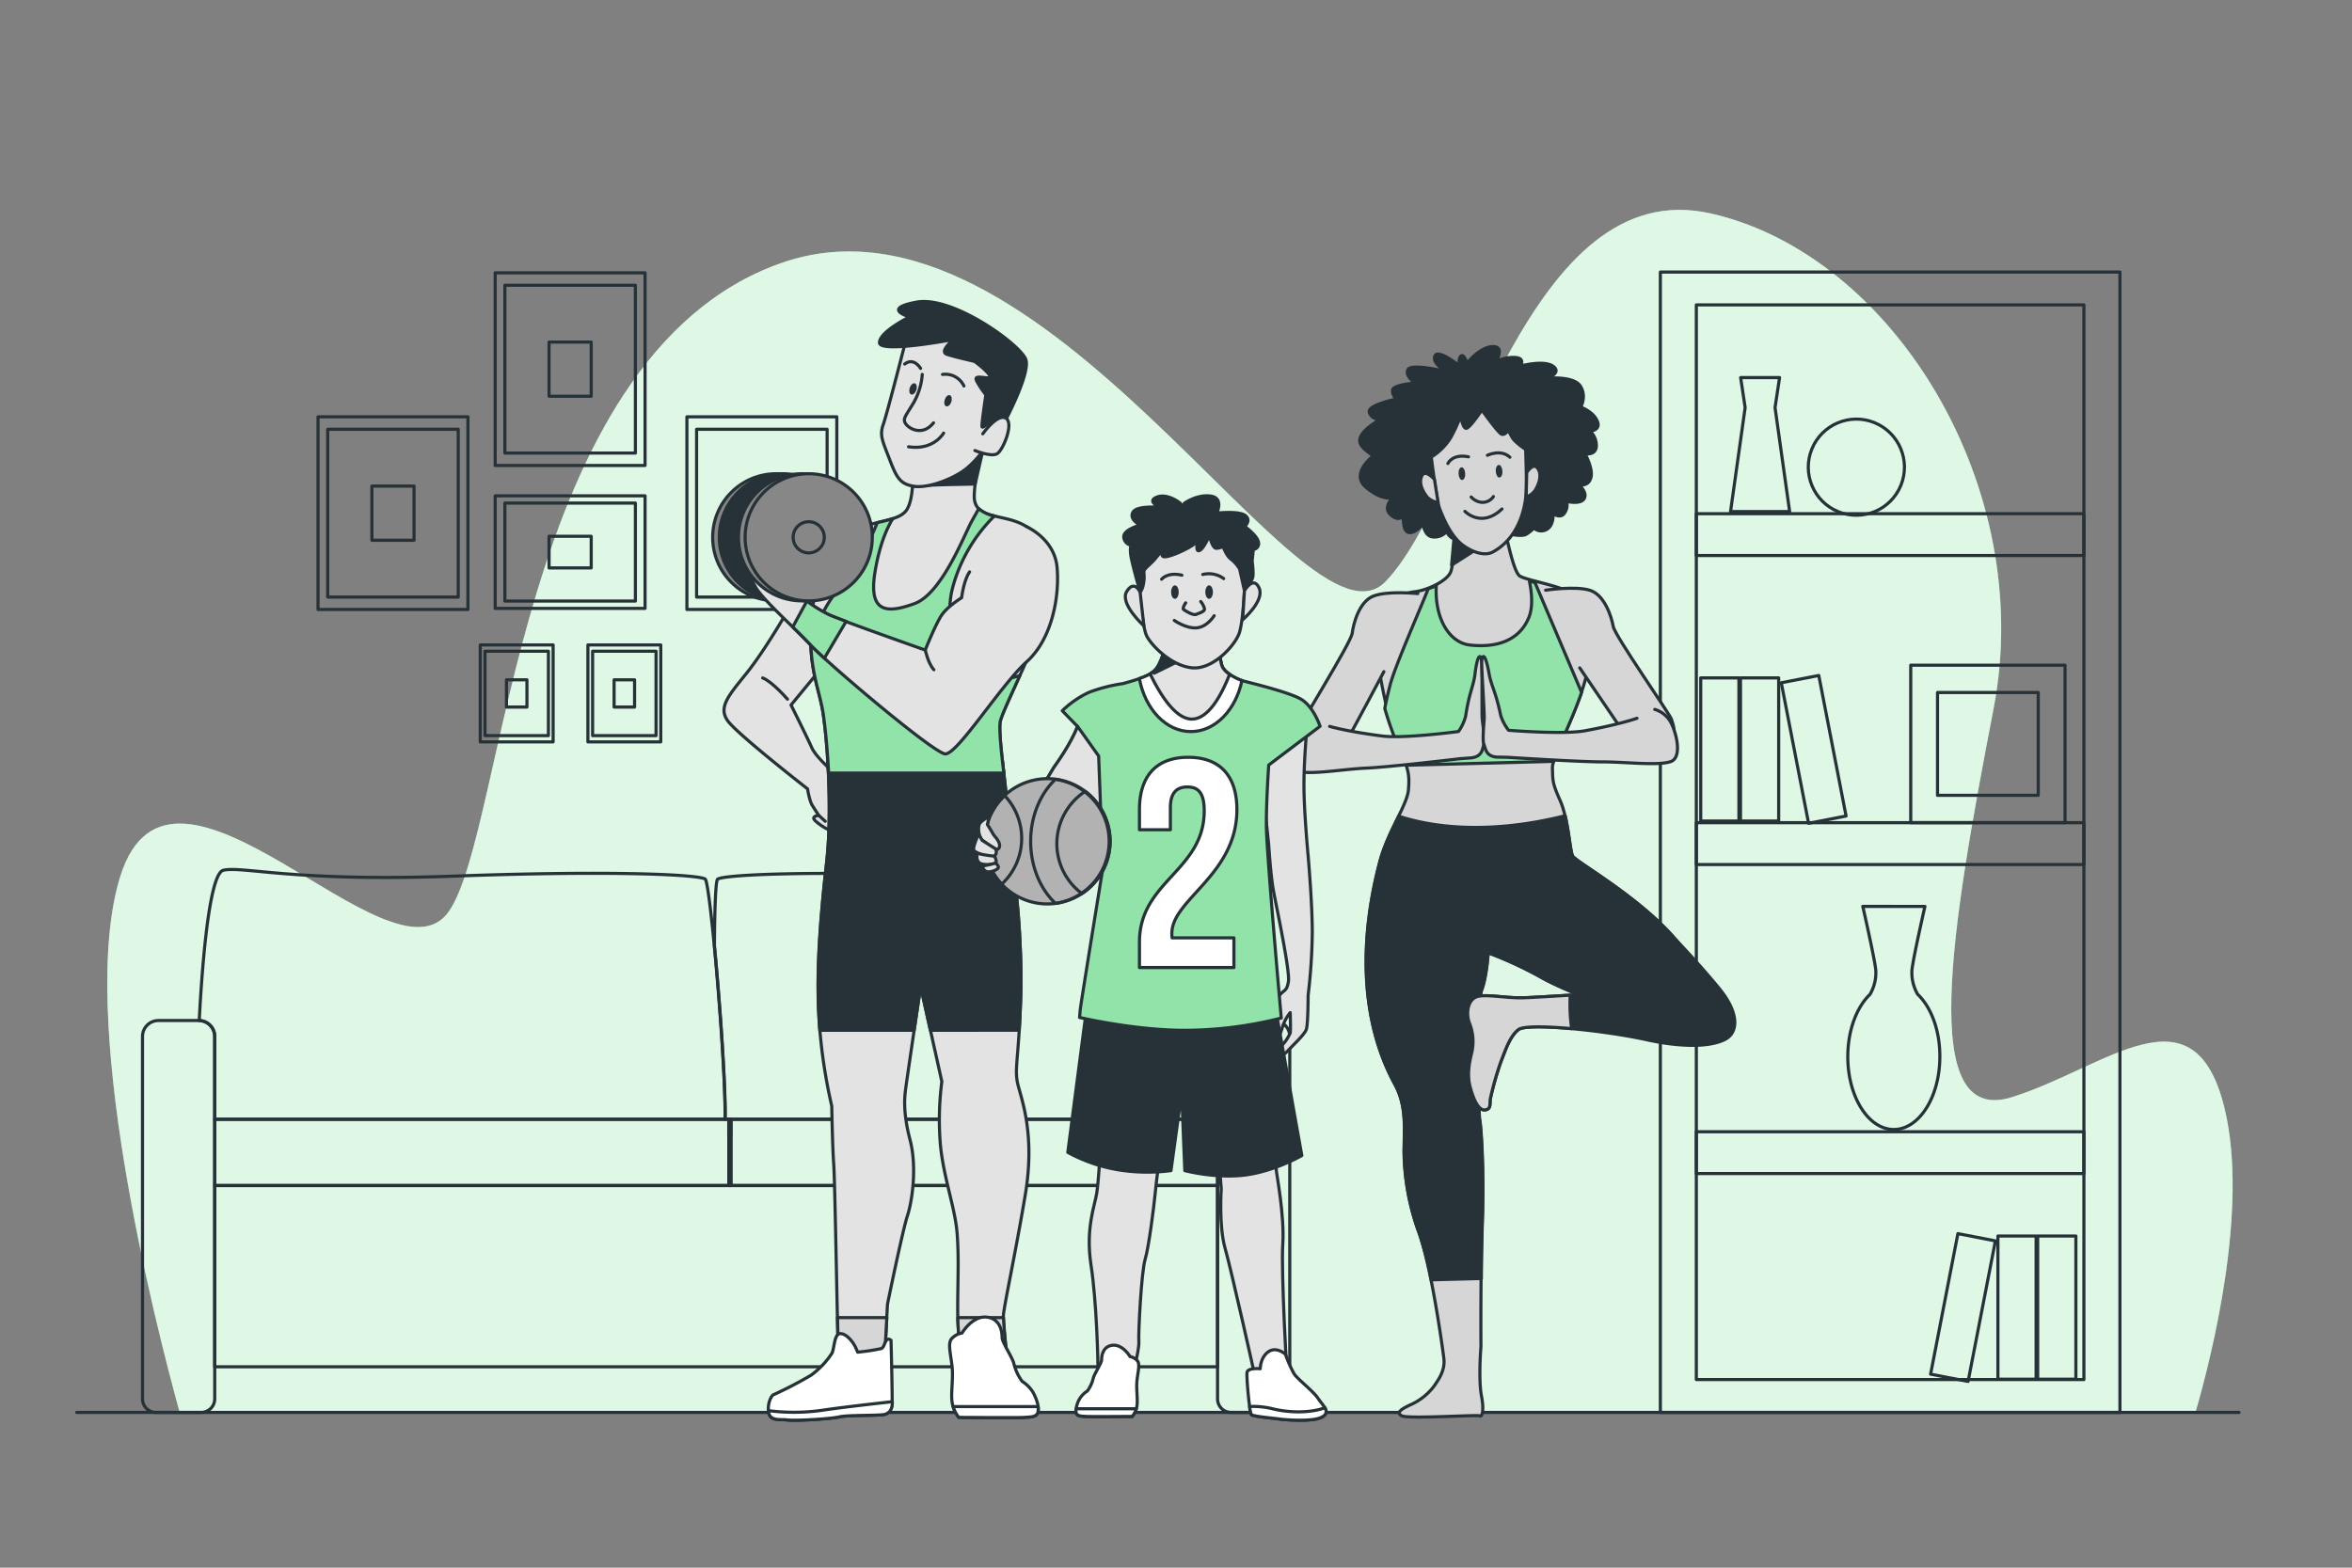 <svg xmlns="http://www.w3.org/2000/svg" viewBox="0 0 750 500"><rect x="0" y="0" width="750" height="500" fill="#808080" stroke="none"/><g id="freepik--background-simple--inject-21"><path d="M700.08,450.48c5.23-18.06,17-64.78,9.33-96.78-9.69-40.4-37.81-13.15-67.88-3.76s-19.39-53.55-5.81-124-32-144.7-90.19-157.86-77.64,90.62-103.76,117.45S333.16,54,248.8,84,161.52,264.44,143.1,290.75,54.86,226.86,38.37,279.47c-13.92,44.44,10.88,141.79,18.93,171Z" style="fill:#92E3A9"></path><path d="M700.08,450.48c5.23-18.06,17-64.78,9.33-96.78-9.69-40.4-37.81-13.15-67.88-3.76s-19.39-53.55-5.81-124-32-144.7-90.19-157.86-77.64,90.62-103.76,117.45S333.16,54,248.8,84,161.52,264.44,143.1,290.75,54.86,226.86,38.37,279.47c-13.92,44.44,10.88,141.79,18.93,171Z" style="fill:#fff;opacity:0.7"></path></g><g id="freepik--Floor--inject-21"><line x1="24.47" y1="450.48" x2="713.97" y2="450.48" style="fill:none;stroke:#263238;stroke-linecap:round;stroke-linejoin:round"></line></g><g id="freepik--Shelf--inject-21"><path d="M529.45,86.77V450.48H676V86.77ZM664.51,440H540.92V97.24H664.51Z" style="fill:none;stroke:#263238;stroke-linecap:round;stroke-linejoin:round"></path><polygon points="570.68 163.17 566.01 129.92 566.03 129.92 567.46 120.43 555.05 120.43 556.48 129.92 556.5 129.92 551.83 163.17 570.68 163.17" style="fill:none;stroke:#263238;stroke-linecap:round;stroke-linejoin:round"></polygon><circle cx="591.95" cy="148.99" r="15.33" transform="translate(229.66 640.27) rotate(-67.72)" style="fill:none;stroke:#263238;stroke-linecap:round;stroke-linejoin:round"></circle><rect x="609.29" y="212.15" width="49.21" height="50.22" style="fill:none;stroke:#263238;stroke-linecap:round;stroke-linejoin:round"></rect><rect x="617.83" y="220.87" width="32.12" height="32.79" style="fill:none;stroke:#263238;stroke-linecap:round;stroke-linejoin:round"></rect><rect x="542.32" y="216.21" width="12.18" height="45.66" style="fill:none;stroke:#263238;stroke-linecap:round;stroke-linejoin:round"></rect><rect x="555" y="216.21" width="12.18" height="45.66" style="fill:none;stroke:#263238;stroke-linecap:round;stroke-linejoin:round"></rect><rect x="572.25" y="216.21" width="12.18" height="45.66" transform="translate(-34.96 114.61) rotate(-10.99)" style="fill:none;stroke:#263238;stroke-linecap:round;stroke-linejoin:round"></rect><rect x="649.77" y="394.23" width="12.18" height="45.66" transform="translate(1311.72 834.11) rotate(180)" style="fill:none;stroke:#263238;stroke-linecap:round;stroke-linejoin:round"></rect><rect x="637.09" y="394.23" width="12.18" height="45.66" transform="translate(1286.36 834.11) rotate(180)" style="fill:none;stroke:#263238;stroke-linecap:round;stroke-linejoin:round"></rect><rect x="619.84" y="394.23" width="12.18" height="45.66" transform="translate(1160.9 945.76) rotate(-169.01)" style="fill:none;stroke:#263238;stroke-linecap:round;stroke-linejoin:round"></rect><path d="M611.5,317.12a13.68,13.68,0,0,1-1.82-7.79c.46-4.14,4.14-20.24,4.14-20.24H594s3.68,16.1,4.14,20.24a13.68,13.68,0,0,1-1.84,7.82h0c-4.25,4.07-7.08,11.44-7.08,19.87,0,12.82,6.57,23.22,14.67,23.22s14.68-10.4,14.68-23.22C618.62,328.58,615.77,321.19,611.5,317.12Z" style="fill:none;stroke:#263238;stroke-linecap:round;stroke-linejoin:round"></path><rect x="540.92" y="163.83" width="123.59" height="13.35" style="fill:none;stroke:#263238;stroke-linecap:round;stroke-linejoin:round"></rect><rect x="540.92" y="262.39" width="123.59" height="13.35" style="fill:none;stroke:#263238;stroke-linecap:round;stroke-linejoin:round"></rect><rect x="540.92" y="360.95" width="123.59" height="13.35" style="fill:none;stroke:#263238;stroke-linecap:round;stroke-linejoin:round"></rect></g><g id="freepik--Sofa--inject-21"><rect x="68.47" y="356.97" width="163.95" height="21.15" style="fill:none;stroke:#263238;stroke-linecap:round;stroke-linejoin:round"></rect><path d="M390.18,326.59a5.06,5.06,0,0,0-1.93,4V357h-157c.17-10.89-1.64-36.69-3.43-55.34.06-11.83.39-20.78,1-21.25,1.88-1.41,29.13-2.82,80.35-.94s67.19-3.29,73.3-1.88C387.33,278.69,389.51,313,390.18,326.59Z" style="fill:none;stroke:#263238;stroke-linecap:round;stroke-linejoin:round"></path><path d="M231.2,357H68.47V330.58a5.08,5.08,0,0,0-4.94-5.08c.74-14.25,2.93-46.84,7.7-47.94,6.11-1.41,22.08,3.76,73.3,1.88s78.47-.47,80.35.94c.62.47,1.75,9.42,2.89,21.25C229.56,320.28,231.37,346.08,231.2,357Z" style="fill:none;stroke:#263238;stroke-linecap:round;stroke-linejoin:round"></path><path d="M233,357v5.25h-.61V357Z" style="fill:none;stroke:#263238;stroke-linecap:round;stroke-linejoin:round"></path><rect x="68.47" y="378.12" width="319.78" height="57.8" style="fill:none;stroke:#263238;stroke-linecap:round;stroke-linejoin:round"></rect><rect x="232.42" y="356.97" width="0.61" height="21.15" style="fill:none;stroke:#263238;stroke-linecap:round;stroke-linejoin:round"></rect><rect x="233.03" y="356.97" width="155.22" height="21.15" style="fill:none;stroke:#263238;stroke-linecap:round;stroke-linejoin:round"></rect><rect x="232.42" y="356.97" width="0.61" height="21.15" style="fill:none;stroke:#263238;stroke-linecap:round;stroke-linejoin:round"></rect><path d="M411.28,330.58V446.16a4.32,4.32,0,0,1-4.32,4.32H392.57a4.31,4.31,0,0,1-4.32-4.32V330.58a5.09,5.09,0,0,1,5.09-5.09h12.85A5.09,5.09,0,0,1,411.28,330.58Z" style="fill:none;stroke:#263238;stroke-linecap:round;stroke-linejoin:round"></path><path d="M68.47,330.58V446.16a4.32,4.32,0,0,1-4.32,4.32H49.76a4.31,4.31,0,0,1-4.32-4.32V330.58a5.09,5.09,0,0,1,5.09-5.09h13A5.08,5.08,0,0,1,68.47,330.58Z" style="fill:none;stroke:#263238;stroke-linecap:round;stroke-linejoin:round"></path></g><g id="freepik--Pictures--inject-21"><rect x="157.9" y="87.01" width="47.8" height="61.45" style="fill:none;stroke:#263238;stroke-linecap:round;stroke-linejoin:round"></rect><rect x="160.99" y="90.98" width="41.62" height="53.52" style="fill:none;stroke:#263238;stroke-linecap:round;stroke-linejoin:round"></rect><rect x="175.08" y="109.1" width="13.44" height="17.28" style="fill:none;stroke:#263238;stroke-linecap:round;stroke-linejoin:round"></rect><rect x="101.41" y="132.94" width="47.8" height="61.45" style="fill:none;stroke:#263238;stroke-linecap:round;stroke-linejoin:round"></rect><rect x="104.5" y="136.91" width="41.62" height="53.52" style="fill:none;stroke:#263238;stroke-linecap:round;stroke-linejoin:round"></rect><rect x="118.59" y="155.03" width="13.44" height="17.28" style="fill:none;stroke:#263238;stroke-linecap:round;stroke-linejoin:round"></rect><rect x="219.04" y="132.94" width="47.8" height="61.45" style="fill:none;stroke:#263238;stroke-linecap:round;stroke-linejoin:round"></rect><rect x="222.13" y="136.91" width="41.62" height="53.52" style="fill:none;stroke:#263238;stroke-linecap:round;stroke-linejoin:round"></rect><rect x="236.22" y="155.03" width="13.44" height="17.28" style="fill:none;stroke:#263238;stroke-linecap:round;stroke-linejoin:round"></rect><rect x="157.9" y="158.14" width="47.8" height="35.9" style="fill:none;stroke:#263238;stroke-linecap:round;stroke-linejoin:round"></rect><rect x="160.99" y="160.45" width="41.62" height="31.26" style="fill:none;stroke:#263238;stroke-linecap:round;stroke-linejoin:round"></rect><rect x="175.08" y="171.04" width="13.44" height="10.09" style="fill:none;stroke:#263238;stroke-linecap:round;stroke-linejoin:round"></rect><rect x="183.62" y="209.55" width="30.92" height="23.23" transform="translate(420.25 22.08) rotate(90)" style="fill:none;stroke:#263238;stroke-linecap:round;stroke-linejoin:round"></rect><rect x="185.62" y="211.05" width="26.93" height="20.23" transform="translate(420.25 22.08) rotate(90)" style="fill:none;stroke:#263238;stroke-linecap:round;stroke-linejoin:round"></rect><rect x="194.74" y="217.9" width="8.69" height="6.53" transform="translate(420.25 22.08) rotate(90)" style="fill:none;stroke:#263238;stroke-linecap:round;stroke-linejoin:round"></rect><rect x="149.3" y="209.55" width="30.92" height="23.23" transform="translate(385.93 56.4) rotate(90)" style="fill:none;stroke:#263238;stroke-linecap:round;stroke-linejoin:round"></rect><rect x="151.3" y="211.05" width="26.93" height="20.23" transform="translate(385.93 56.4) rotate(90)" style="fill:none;stroke:#263238;stroke-linecap:round;stroke-linejoin:round"></rect><rect x="160.42" y="217.9" width="8.69" height="6.53" transform="translate(385.93 56.4) rotate(90)" style="fill:none;stroke:#263238;stroke-linecap:round;stroke-linejoin:round"></rect></g><g id="freepik--character-3--inject-21"><path d="M465.56,116.81s-7-5.69-8-3.27,3.71,5,3.71,5-11.27-2.8-12.31-.65,2.36,4.29,2.36,4.29-7.4.47-7.28,2.42a3.26,3.26,0,0,0,1.35,2.65s-9.41,1.91-8.74,4.22,3.42,2.39,3.42,2.39-6.67,3.49-6.48,6.81c.12,2.21,3.59,3.95,4.22,4.81,0,0-7.34,5.56-2.24,9.93s8.57,3.37,8.57,3.37-3.33,3-.7,5.39,4.07.4,4.07.4-.35,4.72,1.64,5.24,4.66-2.64,4.66-2.64.39,4,3.26,4.09a5.11,5.11,0,0,0,4.2-1.7s1.2,2.4,2.62,2.18a4.09,4.09,0,0,0,2.27-1.19s4.64,3.1,9,1.91,5.2-2.3,5.2-2.3,4.77,1.14,6.28.26a10.93,10.93,0,0,0,2.48-2,3.49,3.49,0,0,0,4.2.38c2.26-1.44,1.9-4.95,1.9-4.95s2.6,1.8,3.76-.37a4.3,4.3,0,0,0,.56-3.56s4.64,1.14,5.68-1-2.13-4.69-2.13-4.69a2.72,2.72,0,0,0,4-1.3c1.39-2.83-1.7-8.24-1.7-8.24s3.31.7,3.64-2.19a6.28,6.28,0,0,0-2-5s3.64-.24,2.27-3.28-5.24-4.36-5.24-4.36,2-3.52-.17-6.78-10.6-2.45-10.6-2.45,4.86-1.62,2-3.78-10.44-.11-10.44-.11,1.78-2.73-2.14-2.74-5.77,1.54-5.77,1.54,3.19-5.16-1-5-8.14,5.35-8.14,5.35-1-3.33-2-2.23S465.56,116.81,465.56,116.81Z" style="fill:#263238;stroke:#263238;stroke-linecap:round;stroke-linejoin:round"></path><path d="M464,167.65s-.31,11.36-1.31,14.51-7.78,6.17-11.67,6.58-12.62,4.23-12.54,13.2,4.77,30.76,7.75,37.1,3.28,8.06,2.89,12.87-6.67,13.55-9.16,23c-6.05,23-6.94,49.33,4.85,70.94,3.8,7,2.94,14,2.9,21.62a77.83,77.83,0,0,0,4.8,25.76c3.88,10.7,7.39,35.86,7.9,40s-2.06,7.2-2.91,8.57a19,19,0,0,1-7.2,6c-3.43,1.55-5.32,2.75-3.26,3.78s24.43-.43,24.86,0,1.54-1,.51-6.35-.17-15.77-.17-15.77-.16-22.48.4-40-.46-30.69-.85-32.39-1-37.18.62-41.34,2.09-11.89,2.09-11.89A126.65,126.65,0,0,1,492,312c9.4,5.24,38.32,16,45.5,15.26s8.56-13.77-3.12-27.52-32-24.88-32.95-26.74-1.34-11.8-3.89-17.56-2.39-6.28-2.51-10.56,11.91-24.63,11.7-36-2.54-16.54-5-19.15-14.94-4.61-17.09-6S480.24,170,479.6,168,464,167.65,464,167.65Z" style="fill:#d6d6d6;stroke:#263238;stroke-linecap:round;stroke-linejoin:round"></path><polygon points="475.12 172.44 462.88 180.25 464.01 167.65 475.12 172.44" style="fill:#263238;stroke:#263238;stroke-linecap:round;stroke-linejoin:round"></polygon><path d="M504.33,220.83l-14.87-35.05-1.77-.4c.67,3.15,1.28,8-.17,11.53-3.27,8-11.18,9.64-18.73,8.82C462,205,457.42,197,458,186.79a26.66,26.66,0,0,1-2.58,1C453,194,444.8,212.54,443.29,218.41c-.81,3.13-1.36,5.68-1.72,7.55A112.41,112.41,0,0,0,446.24,239a52.52,52.52,0,0,1,2.15,5.07l47.07-1.24C496.81,238.42,501.42,229.36,504.33,220.83Z" style="fill:#92E3A9;stroke:#263238;stroke-linecap:round;stroke-linejoin:round"></path><path d="M501.47,273c-.68-1.41-1.1-7.46-2.37-12.82-26.83,6.71-45,2.83-53.09.13-2.07,4.28-4.65,9.35-6,14.66-6.05,23-6.94,49.33,4.85,70.94,3.8,7,2.94,14,2.9,21.62a77.83,77.83,0,0,0,4.8,25.76,116.22,116.22,0,0,1,3.82,14.9l16-.42c0-5.94.14-12.37.33-18.26.57-17.51-.46-30.69-.85-32.39s-1-37.18.62-41.34,2.09-11.89,2.09-11.89A126.65,126.65,0,0,1,492,312c9.4,5.24,38.32,16,45.5,15.26s8.56-13.77-3.12-27.52S502.38,274.85,501.47,273Z" style="fill:#263238;stroke:#263238;stroke-linecap:round;stroke-linejoin:round"></path><path d="M465.81,132.56a48.24,48.24,0,0,1-3.28,7.14,18.81,18.81,0,0,1-6.13,6.07S458.12,159.66,459,162c1.38,3.79,3.71,8.67,6.74,11.28,2.25,1.95,7.07,4.56,10.37,2.73,6.62-3.67,9.75-10.73,10.49-18,.34-3.35-.11-14.68-.11-14.68s-3.32-2.15-4.25-3.75a21.38,21.38,0,0,1-1.27-2.41s-1.12,1.87-2.27,1.25-6.17-7.64-6.17-7.64-3.16,4.77-4.63,5.7S465.81,132.56,465.81,132.56Z" style="fill:#d6d6d6;stroke:#263238;stroke-linecap:round;stroke-linejoin:round"></path><path d="M457.41,152.91s-3-3.55-4.08-1,.76,5.35,1.81,6.67a6.51,6.51,0,0,0,3.44,1.72Z" style="fill:#d6d6d6;stroke:#263238;stroke-linecap:round;stroke-linejoin:round"></path><path d="M486.84,150.71s2.22-3.56,3.62-1.16-.07,5.41-.95,6.85a6.17,6.17,0,0,1-2.85,2.15Z" style="fill:#d6d6d6;stroke:#263238;stroke-linecap:round;stroke-linejoin:round"></path><path d="M469.12,158.51a5.28,5.28,0,0,0,3.34,1.7,4.2,4.2,0,0,0,3.76-1.83" style="fill:none;stroke:#263238;stroke-linecap:round;stroke-linejoin:round"></path><path d="M467.13,163.09s5.26,5.5,11.83-.76" style="fill:none;stroke:#263238;stroke-linecap:round;stroke-linejoin:round"></path><path d="M467.22,151c.07,1.11-.34,2-.93,2.08s-1.12-.83-1.19-1.95.35-2,.93-2.08S467.15,149.87,467.22,151Z" style="fill:#263238"></path><path d="M479.09,150.23c.08,1.11-.34,2-.93,2.08s-1.11-.83-1.19-1.95.35-2,.94-2.08S479,149.12,479.09,150.23Z" style="fill:#263238"></path><path d="M461.7,147.83s1.39-3.18,6.57-2.13" style="fill:none;stroke:#263238;stroke-linecap:round;stroke-linejoin:round"></path><path d="M474.3,145.21s4.23-2.08,7.17.61" style="fill:none;stroke:#263238;stroke-linecap:round;stroke-linejoin:round"></path><path d="M452.11,189.32s-9.75-1-14.26.83S431.56,199,431.18,202s-16.73,29.1-17,30.55-2.25,5.65,2.61,7.92,10.22-.11,12.06-3.19,12.44-23.06,12.44-23.06" style="fill:#d6d6d6;stroke:#263238;stroke-linecap:round;stroke-linejoin:round"></path><path d="M492.86,188.24s9.68-1.47,14.28.08,6.75,8.48,7.29,11.5S532.66,228,533,229.43s2.54,5.53-2.19,8-10.22.43-12.21-2.55-14.86-21.87-14.86-21.87" style="fill:#d6d6d6;stroke:#263238;stroke-linecap:round;stroke-linejoin:round"></path><path d="M424,231.67s5.15,1.58,16.82,3.08c6.93.89,24.26-1.44,24.26-1.44a15.12,15.12,0,0,0,2.27-4.85c1.18-7.79,2.51-9.51,3-13.51.86-7,1.92-6.13,2.13-4s0,16.63.17,18.38,1,7,.53,8.09-.27,4-4.25,4.31l-3.37.25s-22.2,2.66-29.87,3S418.2,247.17,414,246s-2-10.66-.19-13.42a8.63,8.63,0,0,1,4.38-3.48" style="fill:#d6d6d6;stroke:#263238;stroke-linecap:round;stroke-linejoin:round"></path><path d="M522,229.08s-5.07,1.86-16.64,4c-6.87,1.26-24.3-.16-24.3-.16a15.13,15.13,0,0,1-2.52-4.73c-1.59-7.71-3-9.36-3.71-13.33-1.23-7-2.24-6-2.34-3.93s.91,16.6.79,18.36-.61,7-.1,8.11.49,4,4.48,4.08c1.6,0,3.38.07,3.38.07S503.36,243,511,243s17.62,1.3,21.74-.09,1.47-10.75-.52-13.42a8.64,8.64,0,0,0-4.56-3.23" style="fill:#d6d6d6;stroke:#263238;stroke-linecap:round;stroke-linejoin:round"></path><path d="M531.1,315.42s-39.45,2.66-45.37,2.82-12.79-1.46-15.27-.14-2.92,5.11-1.95,8a15.73,15.73,0,0,1,.8,9.68c-1,4-1.42,7.58-.43,11.14s2.53,7.3,4.68,7.07,1.37-2.37,1.7-3.64a104.12,104.12,0,0,1,3.29-11.58c1.51-3.82,2.84-8.16,5.65-10.39s26.95.18,40.86,3.23,22.32,1.75,25.68-.5,3.92-8-2.58-15.92-13.74-15.42-13.74-15.42" style="fill:#263238;stroke:#263238;stroke-linecap:round;stroke-linejoin:round"></path><path d="M500.71,317.4c-7,.44-12.95.78-15,.84-5.92.15-12.79-1.46-15.27-.14s-2.92,5.11-1.95,8a15.73,15.73,0,0,1,.8,9.68c-1,4-1.42,7.58-.43,11.14s2.53,7.3,4.68,7.07,1.37-2.37,1.7-3.64a104.12,104.12,0,0,1,3.29-11.58c1.51-3.82,2.84-8.16,5.65-10.39,1.45-1.15,8.54-1.07,17-.3A54.65,54.65,0,0,1,500.71,317.4Z" style="fill:#d6d6d6;stroke:#263238;stroke-linecap:round;stroke-linejoin:round"></path></g><g id="freepik--character-1--inject-21"><path d="M266.93,173.45s-5.71,3.24-11,12.92-12.39,21.54-18,28.51-9,10.73-5.84,15.06,25.42,21.66,25.42,21.66.57,3.76,1.51,5.27,2.07,3.2,2.07,3.2-2.64.19-1.13,1.69a17.15,17.15,0,0,0,5.46,3.39c.56,0,5.84-13.55,5.46-14.31s-10-7.91-12.05-12.43-6.59-13.55-6.59-13.55l9-10.93s0-19.2,2.45-27.87S268.06,173.07,266.93,173.45Z" style="fill:#e3e3e3;stroke:#263238;stroke-linecap:round;stroke-linejoin:round"></path><path d="M251.11,223s-4.9-5.65-7.91-6.78" style="fill:none;stroke:#263238;stroke-linecap:round;stroke-linejoin:round"></path><line x1="261.09" y1="260.07" x2="263.16" y2="261.95" style="fill:#fff;stroke:#263238;stroke-linecap:round;stroke-linejoin:round"></line><path d="M314.27,139.9s-3.38,10.14-3.6,18.17,9.93,5.49,16.69,9.92,8.45,8.45,8.66,17.53-16.47,40.55-17.11,44.78,1.9,20.48,2.11,25.55.85,16.69,1.69,19.64,3.38,23.87,2.75,43.3S323.35,341,324.61,346s5.5,16.05,2.33,35.06-7,36.33-7,38.86.84,10.35.84,10.35H306.45s-1.06-4.22-1.06-12.88.43-16.48-.21-24.29-4.22-17.32-5.28-27.67a94.93,94.93,0,0,1,.43-20.48l-6.76-30.42s-4.65,31.47-4.86,33.37-.84,6.76,1.48,15.63.63,19.85-.85,24.29S283,415.94,283,415.94l-.85,15.63s-5.28,4.43-7.81,4-6.76-3.59-7-4.86-1.06-53.64-1.48-59.34-.63-18.59-.63-18.59a172.38,172.38,0,0,1-4-26.85c-.52-8.59-1-21.39,2.34-50.66,1.92-16.71.21-38.86-1.06-47.52s-5.28-15.42-3.59-32.1,8.87-24.71,15.21-27.25,13.09-2.32,15.2-6.12S291,151.1,291,151.1Z" style="fill:#e3e3e3;stroke:#263238;stroke-linecap:round;stroke-linejoin:round"></path><path d="M291.29,155.09c1.76-.45,19.66-.71,19.66-.71l3.32-14.48Z" style="fill:#263238;stroke:#263238;stroke-linecap:round;stroke-linejoin:round"></path><path d="M305.44,420.24H320c.06,2.79.84,10.06.84,10.06H306.45A52.84,52.84,0,0,1,305.44,420.24Z" style="fill:#d6d6d6;stroke:#263238;stroke-linecap:round;stroke-linejoin:round"></path><path d="M282.78,420.24l-.62,11.33s-5.28,4.43-7.81,4-6.76-3.59-7-4.86c-.06-.34-.16-4.5-.29-10.48Z" style="fill:#d6d6d6;stroke:#263238;stroke-linecap:round;stroke-linejoin:round"></path><path d="M288.84,108.58s-5.94,23.26-7.17,26.75-.35,5.07,1.93,11,3.32,8,7.69,8.74,11.36-1.92,15.38-4.54,7.7-7.7,9.27-10.49,5.94-19.94,5.94-19.94a11.87,11.87,0,0,0-5.07-11.36c-6.29-4.2-12.06-6.12-16.43-5.25S288.84,108.58,288.84,108.58Z" style="fill:#e3e3e3;stroke:#263238;stroke-linecap:round;stroke-linejoin:round"></path><path d="M294.09,119.42a21.33,21.33,0,0,1-2.8,9.1c-2.62,4.37-3.53,5.06-2.48,6.64s5.37,4.07,8.87-.3" style="fill:none;stroke:#263238;stroke-linecap:round;stroke-linejoin:round"></path><path d="M300.9,138.13s-3.14,5.6-11.19,4.37" style="fill:none;stroke:#263238;stroke-linecap:round;stroke-linejoin:round"></path><path d="M300.55,119.42a6.55,6.55,0,0,1,6.82,3.68" style="fill:none;stroke:#263238;stroke-linecap:round;stroke-linejoin:round"></path><path d="M293.56,117.5s-2.1-3.67-5.07-1.4" style="fill:none;stroke:#263238;stroke-linecap:round;stroke-linejoin:round"></path><path d="M301.25,127.48c-.31,1-.1,1.92.48,2.11s1.31-.45,1.62-1.43.11-1.93-.48-2.12S301.57,126.5,301.25,127.48Z" style="fill:#263238"></path><path d="M290.1,123.7c-.32,1-.1,1.93.48,2.12s1.31-.46,1.62-1.44.1-1.92-.48-2.11S290.41,122.73,290.1,123.7Z" style="fill:#263238"></path><path d="M319.44,136.38s9.26-17,7.69-21.68-23.25-20.45-34.79-18.35-2.28,4.72-2.28,4.72-9.61,4.72-9.61,8.21,23.6-1,23.6-1-4.72,3.84-2.1,4.72,8.22,2.09,8.75,2.27,6.81,5.24,4.54,5.24-4.89-1-3.67,1.23a29.35,29.35,0,0,0,2.8,4.19s-1.4,9.27-1.23,10.14,3.32-2.27,3.32-2.27Z" style="fill:#263238;stroke:#263238;stroke-linecap:round;stroke-linejoin:round"></path><path d="M313.38,138.36s4.62-6.56,7.34-5-.84,10.14-2.72,11.33-7.13-1-7.13-1" style="fill:#e3e3e3;stroke:#263238;stroke-linecap:round;stroke-linejoin:round"></path><path d="M319.63,242.55c.58,5.29,1.29,10.73,1.39,13.3.21,5.07.85,16.69,1.69,19.64s3.38,23.87,2.75,43.3c-.13,3.88-.29,7.09-.45,9.8H296.68l-3.11-14s-1,6.66-2.07,14H261.43c-.08-.88-.14-1.76-.19-2.65-.52-8.59-1-21.39,2.34-50.66,1.19-10.32,1-22.72.36-32.73Z" style="fill:#263238;stroke:#263238;stroke-linecap:round;stroke-linejoin:round"></path><path d="M259.35,203.26c3.59-11.82,8.45-15.41,12.68-21.12,2.5-3.38,5.6-10.33,7.71-15.43,1.78-.43,3.47-.81,4.95-1.29-1.39,2.22-4.16,7.6-5.69,17.15-2.12,13.09,4,13.09,12.67,9.92s15.84-22,18.16-26.19c1-1.78,1.74-3.11,2.28-4.06a10.59,10.59,0,0,0,5,2.32,50.45,50.45,0,0,0-13.39,23.07c-3.81,15.42,6.33,27.67,13.72,28.73a17.94,17.94,0,0,0,7.79-.93c-3.26,7.18-6.06,13.18-6.31,14.87-.39,2.62.44,9.91,1.17,16.26H264.23c-.4-7.9-1.12-14.8-1.71-18.8-1-6.66-3.57-12.19-3.95-22Q259,204.57,259.35,203.26Z" style="fill:#92E3A9;stroke:#263238;stroke-linecap:round;stroke-linejoin:round"></path><circle cx="247.53" cy="171.37" r="20.28" style="fill:#878787;stroke:#263238;stroke-linecap:round;stroke-linejoin:round"></circle><circle cx="249.64" cy="171.37" r="20.28" style="fill:#263238;stroke:#263238;stroke-linecap:round;stroke-linejoin:round"></circle><circle cx="249.64" cy="171.37" r="4.97" style="fill:#878787;stroke:#263238;stroke-linecap:round;stroke-linejoin:round"></circle><path d="M327.36,168s8.87,3.8,9.71,12.89-1.47,22.8-9.71,30.2-22.18,29.78-26,29.35-36.62-28.12-42.81-34.65-14.63-13.92-17.38-18.15a38.89,38.89,0,0,1-4.65-12.46c-.21-1.69,7.19-8.66,9.51-8.44s5.7,5.91,5.7,5.91,4.44,1.48,4.86,3-.85,3.37-.85,4.85.85,4.44.21,5.92-1.26,3.38-1.26,3.38,5.49,4.43,9.71,6.33,30.63,11.2,30.63,11.2,3.38-8.45,5.28-11.2,6.33-5.49,6.33-5.49.64-5.49,2.54-8.24" style="fill:#e3e3e3;stroke:#263238;stroke-linecap:round;stroke-linejoin:round"></path><path d="M295.05,207.28s.84,4.22,2.74,6.33" style="fill:none;stroke:#263238;stroke-linecap:round;stroke-linejoin:round"></path><path d="M257.29,191.7a44.14,44.14,0,0,0,7.13,4.38c.92.41,2.88,1.17,5.39,2.11l-6.93,11.72c-1.89-1.73-3.4-3.16-4.31-4.13-1.8-1.9-3.79-3.88-5.78-5.82Z" style="fill:#92E3A9;stroke:#263238;stroke-linecap:round;stroke-linejoin:round"></path><circle cx="255.76" cy="171.37" r="20.28" style="fill:#878787;stroke:#263238;stroke-linecap:round;stroke-linejoin:round"></circle><circle cx="257.88" cy="171.37" r="20.28" style="fill:#878787;stroke:#263238;stroke-linecap:round;stroke-linejoin:round"></circle><circle cx="257.88" cy="171.37" r="4.97" style="fill:#878787;stroke:#263238;stroke-linecap:round;stroke-linejoin:round"></circle><path d="M306.76,425.17s3.28-5.58,7.87-5.08,4.92,5.08,4.92,6.56,3.45,6.55,3.77,8.36a16,16,0,0,0,2.63,5.57,11,11,0,0,1,3.44,3.45c1,1.8,2,4.43,1.64,6.23s-2.46,1.64-4.26,1.8-21,0-21,0a10,10,0,0,1-2.13-4.59c-.5-2.79.32-7.38,0-11.15s-1.48-7.54-.33-9.18A5.63,5.63,0,0,1,306.76,425.17Z" style="fill:#fff;stroke:#263238;stroke-linecap:round;stroke-linejoin:round"></path><path d="M303.93,448.62H331a5.3,5.3,0,0,1,0,1.64c-.33,1.8-2.46,1.64-4.26,1.8s-21,0-21,0A10,10,0,0,1,303.93,448.62Z" style="fill:#fff;stroke:#263238;stroke-linecap:round;stroke-linejoin:round"></path><path d="M284.13,427.47s.49,18.53.33,20.33-.82,2.79-2.3,3.28-11.8.16-14.59.82-13.94,1.31-16.4,1-5.58.5-6.07-2.46,1-5.41,1.48-5.57a129.77,129.77,0,0,0,12-6.23,26.75,26.75,0,0,0,6.72-7.05c.82-1.64.66-6.4,2.79-6.24s4.1,3,4.76,4.43l.65,1.48a66.42,66.42,0,0,0,7.54-1.15C282.33,429.6,282.16,426,284.13,427.47Z" style="fill:#fff;stroke:#263238;stroke-linecap:round;stroke-linejoin:round"></path><path d="M251.17,452.88c-2.46-.32-5.58.5-6.07-2.46a4.21,4.21,0,0,1,0-.5,63.73,63.73,0,0,0,17.26-.15c5.85-.89,17.31-2.18,22.17-2.71,0,.34,0,.6,0,.74-.17,1.8-.82,2.79-2.3,3.28s-11.8.16-14.59.82S253.63,453.21,251.17,452.88Z" style="fill:#fff;stroke:#263238;stroke-linecap:round;stroke-linejoin:round"></path></g><g id="freepik--character-2--inject-21"><path d="M416.75,232.19s-.95,9.89-.95,18.26,1.33,22.46,1.33,22.46,1.33,15,1.33,24.54a184.77,184.77,0,0,1-1.33,20s0,9.14-.57,10.85-4.38,5.14-5.9,6.85-3.23,1.71-3.23,1.14a4.89,4.89,0,0,1,1.33-2.85,13.37,13.37,0,0,0,2.66-4c.19-.76,0-6.47,0-6.47a14.21,14.21,0,0,0-2.28,4c-.57,1.9-1.71,5.52-2.67,4.94s-.19-4.37.38-5.7-.38-6.85,1.15-8.76,2.28-1.14,2.85-4.37-3.81-23.79-4.76-28.93-1.52-14.65-1.52-14.65l-2.85-27.21Z" style="fill:#e3e3e3;stroke:#263238;stroke-linecap:round;stroke-linejoin:round"></path><path d="M350.71,369s-.4,7.82-1,11.63-3.61,11.23-1.81,22.87,2.21,30.49,2.21,31.69-.4,5.62-.4,5.62h10.83s2.81-10,2.61-12.84.8-22.27,2-26.28,2.81-16.85,3.21-21.06S369.77,369,369.77,369H350.71Z" style="fill:#e3e3e3;stroke:#263238;stroke-linecap:round;stroke-linejoin:round"></path><path d="M360.35,432.67s-2.33-3.95-5.58-3.61-3.49,3.61-3.49,4.66-2.45,4.65-2.68,5.93a11.42,11.42,0,0,1-1.86,4,7.65,7.65,0,0,0-2.44,2.44,7.91,7.91,0,0,0-1.17,4.42c.24,1.28,1.75,1.17,3,1.28s14.89,0,14.89,0a7.12,7.12,0,0,0,1.51-3.26c.35-2-.23-5.23,0-7.91s1.05-5.35.23-6.51A4,4,0,0,0,360.35,432.67Z" style="fill:#fff;stroke:#263238;stroke-linecap:round;stroke-linejoin:round"></path><path d="M362.36,449.31H343.14a3.77,3.77,0,0,0,0,1.16c.24,1.28,1.75,1.17,3,1.28s14.89,0,14.89,0A7,7,0,0,0,362.36,449.31Z" style="fill:#fff;stroke:#263238;stroke-linecap:round;stroke-linejoin:round"></path><path d="M388.82,371.35l.61,7.83s-.81,11.83,1.2,18.85,9.83,42.13,9.83,42.13l10-.2s-2-34.1-1.41-43.13-2-22.47-2-23.07-1-7.42-1-7.42Z" style="fill:#e3e3e3;stroke:#263238;stroke-linecap:round;stroke-linejoin:round"></path><path d="M409.89,431.93s-2.81-2.61-5.42-.8-2.61,5.42-2.61,5.42-4-.41-4.21,1.2.8,12.84,1.4,13.44,7.83,1.2,9,1.4,10.43,1,13.44-.6.4-3.61-1.2-6-6.42-6-7.63-7.82A41.78,41.78,0,0,1,409.89,431.93Z" style="fill:#fff;stroke:#263238;stroke-linecap:round;stroke-linejoin:round"></path><path d="M406.07,449.38a26.11,26.11,0,0,0-7.59-.79,8.88,8.88,0,0,0,.57,2.6c.61.6,7.83,1.2,9,1.4s10.43,1,13.44-.6c1.63-.87,1.61-1.86,1-3C417.78,450.75,411.05,450.58,406.07,449.38Z" style="fill:#fff;stroke:#263238;stroke-linecap:round;stroke-linejoin:round"></path><path d="M346.5,321.61l-6,45.93a51.6,51.6,0,0,0,16.45,5.62,58,58,0,0,0,16.45.2l3.41-24.87,1,24.87s9.83,2.61,19.26,1.4,18.05-6.21,18.05-6.21l-8.42-47.14H347.1Z" style="fill:#263238;stroke:#263238;stroke-linecap:round;stroke-linejoin:round"></path><path d="M404.57,244l16.37-12.36s-2.1-6.47-6.28-8.76-16.18-5.14-18.27-5.71-5.9-2.66-6.66-4.56-1.33-8.19-1.33-8.19l-16.18-1.9s-1.23,7.71-2.76,9.8-2.28,3.24-11.41,5.71a52,52,0,0,0-10.75,2.76,31.12,31.12,0,0,0-8.57,5.9l4.87,5c-2,5.48-7,12.34-7.53,13.09s-7.23,12.37-7.23,12.37l22.83,19.79s-7,43-7.23,45.29l-.19,2.28s19,4.46,35.55,4.08a126.21,126.21,0,0,0,28.77-3.89s-4.76-53.28-4.76-61.65S404.57,244,404.57,244Z" style="fill:#92E3A9;stroke:#263238;stroke-linecap:round;stroke-linejoin:round"></path><path d="M379.74,233.33c7.78,0,14.33-6.9,16.29-16.28-2.14-.7-5.58-2.66-6.3-4.46s-1.33-8.19-1.33-8.19l-16.18-1.9s-1.23,7.71-2.76,9.8c-1.15,1.59-1.88,2.63-6.14,4.12C365.12,226.12,371.79,233.33,379.74,233.33Z" style="fill:#fff;stroke:#263238;stroke-linecap:round;stroke-linejoin:round"></path><path d="M392.1,215.06a6.43,6.43,0,0,1-2.37-2.47c-.76-1.91-1.33-8.19-1.33-8.19l-16.18-1.9s-1.23,7.71-2.76,9.8a7.81,7.81,0,0,1-2.7,2.62c2.53,5.31,7.48,14,12.88,14.41C385.61,229.77,390,220.43,392.1,215.06Z" style="fill:#e3e3e3;stroke:#263238;stroke-linecap:round;stroke-linejoin:round"></path><path d="M385.49,206.09l-17.43,8.61s4.54-7.8,4.16-12.2S385.49,206.09,385.49,206.09Z" style="fill:#263238;stroke:#263238;stroke-linecap:round;stroke-linejoin:round"></path><path d="M351.67,276.9l-1.33-35.77-6.74-9.48c-2,5.48-7,12.34-7.53,13.09s-7.23,12.37-7.23,12.37Z" style="fill:#e3e3e3;stroke:#263238;stroke-linecap:round;stroke-linejoin:round"></path><circle cx="333.98" cy="268.34" r="19.98" transform="translate(-51.7 81.79) rotate(-12.97)" style="fill:#b2b2b2;stroke:#263238;stroke-linecap:round;stroke-linejoin:round"></circle><path d="M336.57,248.55c-4.81,4.53-7.92,11.71-7.92,19.79s3.11,15.26,7.92,19.79a20,20,0,0,0,0-39.58Z" style="fill:none;stroke:#263238;stroke-linecap:round;stroke-linejoin:round"></path><path d="M314,268.34A19.83,19.83,0,0,0,319.42,282a19.91,19.91,0,0,0,.95-28.25A19.89,19.89,0,0,0,314,268.34Z" style="fill:none;stroke:#263238;stroke-linecap:round;stroke-linejoin:round"></path><path d="M337,269.1A19.94,19.94,0,0,0,345,285a19.94,19.94,0,0,0,1.05-32.6A20,20,0,0,0,337,269.1Z" style="fill:none;stroke:#263238;stroke-linecap:round;stroke-linejoin:round"></path><path d="M315.42,260.5a8.55,8.55,0,0,0-2.91,2c-1,1.23-.15,5.17.67,5.49s4.49,4.15,5.38,2.47-1.57-3.81-1.9-4.49-1.8-3-1.8-3Z" style="fill:#e3e3e3;stroke:#263238;stroke-linecap:round;stroke-linejoin:round"></path><path d="M312.06,266s-2.13,4.49-1.46,5.28,5.38,2.69,6.51,1.79a1.92,1.92,0,0,0,.33-2.35l-4.26-2.7Z" style="fill:#e3e3e3;stroke:#263238;stroke-linecap:round;stroke-linejoin:round"></path><path d="M311.61,272.16s-.45,1.91.56,2.92,4.6.67,5.27.22-.33-2.24-.33-2.24A36.88,36.88,0,0,1,311.61,272.16Z" style="fill:#e3e3e3;stroke:#263238;stroke-linecap:round;stroke-linejoin:round"></path><path d="M313.18,276.09s.34,1.57,1.46,1.91,3.47-.57,3.7-1.24-.9-1.46-.9-1.46S313.85,276.31,313.18,276.09Z" style="fill:#e3e3e3;stroke:#263238;stroke-linecap:round;stroke-linejoin:round"></path><path d="M378.72,166.31a20.54,20.54,0,0,0-14.17,7s-2.62,4.74-2,8,1.41,18.53,3.23,21.76,7.87,9.27,14.33,9.92,13.33-6.68,14.95-10.78,2-19.39,2-19.39-1.43-4.84-2.16-6.78S387.64,165.93,378.72,166.31Z" style="fill:#e3e3e3;stroke:#263238;stroke-linecap:round;stroke-linejoin:round"></path><path d="M376.35,160.49s-4-3.3-7.46-1.94,1.09,3.3,1.09,3.3-7.46-.78-8.73,1.55,2.37,4.08,2.37,4.08-5.28,1.36-5.28,3.69a2.82,2.82,0,0,0,2.36,2.72s-.54,1,0,3.88,2.85,11.07,2.85,11.07.79-.59,1.16-3.11-.18-3.11.18-3.88,2.91-2.72,3.82-4.08a23,23,0,0,1,3.64-3.5s-3.09,3.11-1.09,3.3,9.28-3.3,10.19-4.65-.55,3.1.91,2.71,3.27-4.85,3.27-4.85.91,4.08,2.19,4.08a4.36,4.36,0,0,0,2.18-.59s1.09,3.11,2.55,4.08a11.61,11.61,0,0,1,2.73,3.11l1.55,6.93s2.27-2.86,2.63-4.21-.18-5.25-.18-5.25l.37-3.69a1.85,1.85,0,0,0,1.63-2.32c-.36-2.14-4.36-5-4.36-5s2.18-1.94.18-3.5-9.1-.77-9.1-.77,2.37-4.86-2-5.44-8.37,2.33-8.37,2.33" style="fill:#263238;stroke:#263238;stroke-linecap:round;stroke-linejoin:round"></path><path d="M363.55,188.84s-1.82-4.1-4.25-.22,5.46,11,5.46,11Z" style="fill:#e3e3e3;stroke:#263238;stroke-linecap:round;stroke-linejoin:round"></path><path d="M396.83,188.39s2.86-4.94,4.68-.85-5.25,10.13-5.25,10.13Z" style="fill:#e3e3e3;stroke:#263238;stroke-linecap:round;stroke-linejoin:round"></path><ellipse cx="374.65" cy="188.84" rx="1.21" ry="2.15" style="fill:#263238"></ellipse><path d="M386.77,188.84c0,1.18-.54,2.15-1.21,2.15s-1.21-1-1.21-2.15.54-2.16,1.21-2.16S386.77,187.65,386.77,188.84Z" style="fill:#263238"></path><path d="M378.09,192.28s-1.22,1.73-.61,2.16,3,1.94,4,1.5,2.62-.86,2.62-1.72a5.83,5.83,0,0,0-1.21-2.37" style="fill:none;stroke:#263238;stroke-linecap:round;stroke-linejoin:round"></path><path d="M374.45,197.88s3.64,2.59,7.07,2.37,5.65-3.87,5.65-3.87" style="fill:none;stroke:#263238;stroke-linecap:round;stroke-linejoin:round"></path><path d="M370.41,184.74s1.82-2.37,6.46-1.29" style="fill:none;stroke:#263238;stroke-linecap:round;stroke-linejoin:round"></path><path d="M383.54,183.23a8,8,0,0,1,6.66,1.3" style="fill:none;stroke:#263238;stroke-linecap:round;stroke-linejoin:round"></path><path d="M378.6,251c-3.31,0-5.39,1.8-5.39,6.54v7.1h-9.86v-6.44c0-10.61,5.31-16.67,15.54-16.67s15.53,6.06,15.53,16.67c0,20.84-20.74,28.6-20.74,39.49a7.64,7.64,0,0,0,.09,1.43h19.7v9.47H363.35v-8.15C363.35,281,384,277.73,384,258.6,384,252.63,381.92,251,378.6,251Z" style="fill:#fff;stroke:#263238;stroke-linecap:round;stroke-linejoin:round"></path></g></svg>
